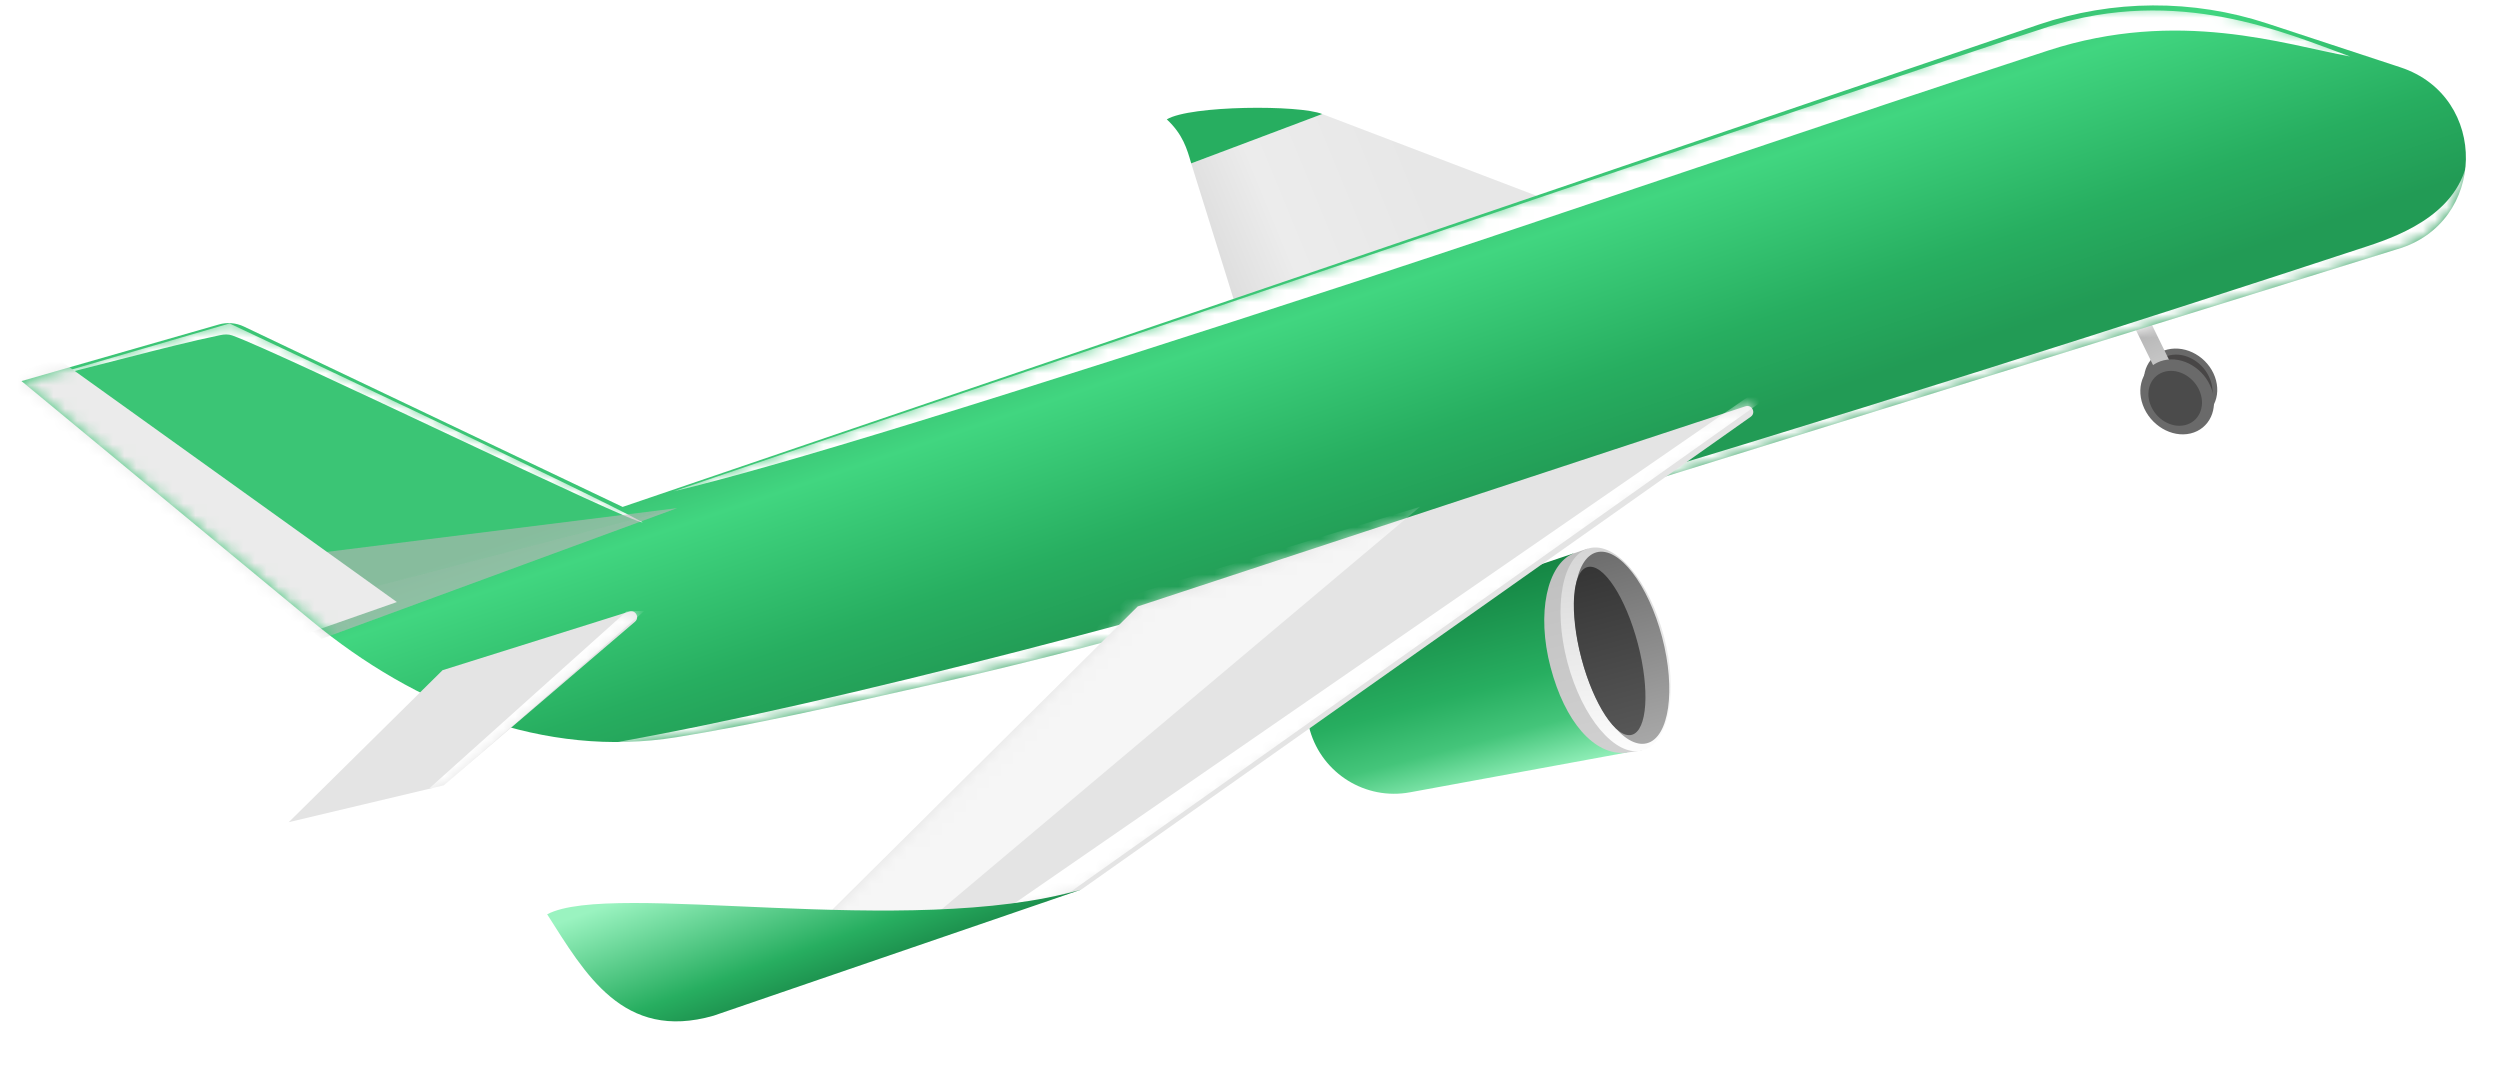 <svg width="211" height="90" viewBox="0 0 211 90" fill="none" xmlns="http://www.w3.org/2000/svg">
<ellipse rx="2.977" ry="3.187" transform="matrix(0.973 -0.231 0.343 0.939 184.041 32.489)" fill="#696969"/>
<ellipse rx="2.553" ry="2.843" transform="matrix(0.973 -0.231 0.343 0.939 184.074 32.662)" fill="#484646"/>
<rect x="178.051" y="23.317" width="1.407" height="10.824" transform="rotate(-26.058 178.051 23.317)" fill="url(#paint0_linear)"/>
<ellipse rx="2.977" ry="3.289" transform="matrix(0.973 -0.231 0.343 0.939 183.752 33.496)" fill="#6A6A6A"/>
<ellipse rx="2.164" ry="2.41" transform="matrix(0.973 -0.231 0.343 0.939 183.587 33.618)" fill="#4B4B4B"/>
<path d="M111.596 9.625L151.746 24.938L108.607 39.626L100.537 13.789L111.596 9.625Z" fill="url(#paint1_linear)"/>
<path d="M110.557 61.638C109.467 57.839 111.559 53.854 115.306 52.593L132.775 46.715L137.345 63.502L119 66.872C115.258 67.56 111.605 65.295 110.557 61.638Z" fill="url(#paint2_linear)"/>
<path d="M137.193 63.535C134.531 63.758 132.076 60.905 130.867 56.316C129.657 51.727 130.597 47.656 132.764 46.72L133.988 46.306L138.556 63.344L137.193 63.535Z" fill="url(#paint3_linear)"/>
<ellipse cx="136.363" cy="54.807" rx="4.216" ry="8.823" transform="rotate(-14.761 136.363 54.807)" fill="url(#paint4_linear)"/>
<ellipse cx="136.878" cy="54.671" rx="3.52" ry="8.334" transform="rotate(-14.761 136.878 54.671)" fill="url(#paint5_linear)"/>
<ellipse cx="135.853" cy="54.94" rx="2.461" ry="7.322" transform="rotate(-14.761 135.853 54.94)" fill="url(#paint6_linear)"/>
<path d="M18.471 27.386C19.174 27.184 19.927 27.247 20.587 27.561L52.549 42.784L172.058 2.079C178.305 -0.049 185.076 -0.084 191.345 1.979L202.599 5.683C210.115 8.156 209.908 18.858 202.302 21.039L119.284 46.831C102.644 51.593 92.986 54.535 78.018 57.915C70.372 59.641 63.495 61.186 57.093 62.223C45.934 64.031 35.029 59.619 26.316 52.417L1.813 32.163L18.471 27.386Z" fill="url(#paint7_linear)"/>
<mask id="mask0" mask-type="alpha" maskUnits="userSpaceOnUse" x="1" y="0" width="208" height="63">
<path d="M18.471 27.386C19.174 27.184 19.927 27.246 20.587 27.561L52.549 42.784L172.058 2.079C178.305 -0.049 185.076 -0.084 191.345 1.979L202.599 5.683C210.115 8.156 209.908 18.858 202.302 21.039L119.284 46.831C102.644 51.593 92.986 54.535 78.018 57.914C70.372 59.641 63.495 61.186 57.093 62.223C45.934 64.031 35.029 59.619 26.316 52.417L1.813 32.162L18.471 27.386Z" fill="white"/>
</mask>
<g mask="url(#mask0)">
<g filter="url(#filter0_f)">
<path d="M56.855 41.466C56.855 41.466 161.854 5.768 172.854 2.268C183.854 -1.232 192.854 2.769 198.354 4.768C192.854 3.769 183.854 0.685 172.854 4.268C157 9.434 129.026 18.996 115.354 23.466C83.855 33.764 65.355 39.466 56.855 41.466Z" fill="white"/>
</g>
<g filter="url(#filter1_f)">
<path d="M2.854 32.118L19.37 27.3C19.37 27.3 49.736 41.578 54.236 44.078C53.675 44.377 23.884 29.846 19.591 28.309C19.266 28.193 18.92 28.216 18.581 28.287C13.678 29.305 7.783 31.043 2.854 32.118Z" fill="white"/>
</g>
<g style="mix-blend-mode:multiply" filter="url(#filter2_f)">
<path d="M57.148 42.885L27.145 53.914L19.2 47.629L57.148 42.885Z" fill="#B8B8B8" fill-opacity="0.61"/>
</g>
<g style="mix-blend-mode:multiply" filter="url(#filter3_f)">
<path d="M57.148 42.885L27.145 53.914L23.903 51.523L57.148 42.885Z" fill="#B8B8B8" fill-opacity="0.12"/>
</g>
<g filter="url(#filter4_f)">
<path d="M138.354 46.269C106.854 56.567 83.355 61.769 51.355 62.769C90.855 55.769 163.354 32.769 199.854 20.768C202.868 19.778 207.938 17.769 208.354 12.768C208.771 7.768 217.093 22.096 210.354 24.769C194.854 30.916 152.026 41.799 138.354 46.269Z" fill="white"/>
</g>
<path d="M4.854 30.269L-1.146 32.269L23.495 54.313L33.495 50.813L4.854 30.269Z" fill="#EBEBEB"/>
</g>
<path d="M91.281 75.064L147.762 35.175C148.231 34.844 147.863 34.112 147.317 34.292L96.024 51.183L62.253 84.712L91.281 75.064Z" fill="#E4E4E4"/>
<mask id="mask1" mask-type="alpha" maskUnits="userSpaceOnUse" x="55" y="34" width="100" height="51">
<path d="M91.281 75.064L147.762 35.175C148.231 34.844 147.863 34.112 147.317 34.292L96.024 51.183L62.253 84.712L91.281 75.064Z" fill="white"/>
</mask>
<g mask="url(#mask1)">
<g filter="url(#filter5_f)">
<path d="M90.355 75.269L148.854 33.769L147.854 33.269L84.855 76.769L90.355 75.269Z" fill="white"/>
</g>
<g filter="url(#filter6_f)">
<path d="M95.355 50.269L64.355 80.269L78.855 77.269L119.854 42.769L95.355 50.269Z" fill="white" fill-opacity="0.65"/>
</g>
</g>
<path d="M37.449 66.284L53.596 52.47C54.009 52.117 53.64 51.45 53.121 51.613L37.353 56.564L24.371 69.391L37.449 66.284Z" fill="#E4E4E4"/>
<mask id="mask2" mask-type="alpha" maskUnits="userSpaceOnUse" x="21" y="51" width="36" height="20">
<path d="M37.449 66.284L53.596 52.47C54.009 52.117 53.64 51.45 53.121 51.613L37.353 56.564L24.371 69.391L37.449 66.284Z" fill="#E4E4E4"/>
</mask>
<g mask="url(#mask2)">
<g filter="url(#filter7_f)">
<path d="M36.26 66.515L52.892 51.595L54.392 51.558L37.259 66.49L36.26 66.515Z" fill="white"/>
</g>
</g>
<path d="M60.226 85.725C52.575 87.919 49.359 82.138 46.18 77.167C51.644 74.276 76.574 79.291 91.264 75.079L60.226 85.725Z" fill="url(#paint8_linear)"/>
<path d="M98.478 10.075C100.457 8.885 109.715 8.84 111.596 9.625L100.537 13.79C100.186 12.566 99.835 11.341 98.478 10.075Z" fill="#27AE60"/>
<defs>
<filter id="filter0_f" x="54.855" y="-1.116" width="145.5" height="44.582" filterUnits="userSpaceOnUse" color-interpolation-filters="sRGB">
<feFlood flood-opacity="0" result="BackgroundImageFix"/>
<feBlend mode="normal" in="SourceGraphic" in2="BackgroundImageFix" result="shape"/>
<feGaussianBlur stdDeviation="1" result="effect1_foregroundBlur"/>
</filter>
<filter id="filter1_f" x="1.854" y="26.3" width="53.381" height="18.782" filterUnits="userSpaceOnUse" color-interpolation-filters="sRGB">
<feFlood flood-opacity="0" result="BackgroundImageFix"/>
<feBlend mode="normal" in="SourceGraphic" in2="BackgroundImageFix" result="shape"/>
<feGaussianBlur stdDeviation="0.5" result="effect1_foregroundBlur"/>
</filter>
<filter id="filter2_f" x="12.2" y="35.885" width="51.947" height="25.029" filterUnits="userSpaceOnUse" color-interpolation-filters="sRGB">
<feFlood flood-opacity="0" result="BackgroundImageFix"/>
<feBlend mode="normal" in="SourceGraphic" in2="BackgroundImageFix" result="shape"/>
<feGaussianBlur stdDeviation="3.5" result="effect1_foregroundBlur"/>
</filter>
<filter id="filter3_f" x="22.903" y="41.885" width="35.245" height="13.029" filterUnits="userSpaceOnUse" color-interpolation-filters="sRGB">
<feFlood flood-opacity="0" result="BackgroundImageFix"/>
<feBlend mode="normal" in="SourceGraphic" in2="BackgroundImageFix" result="shape"/>
<feGaussianBlur stdDeviation="0.5" result="effect1_foregroundBlur"/>
</filter>
<filter id="filter4_f" x="49.355" y="9.718" width="165.623" height="55.05" filterUnits="userSpaceOnUse" color-interpolation-filters="sRGB">
<feFlood flood-opacity="0" result="BackgroundImageFix"/>
<feBlend mode="normal" in="SourceGraphic" in2="BackgroundImageFix" result="shape"/>
<feGaussianBlur stdDeviation="1" result="effect1_foregroundBlur"/>
</filter>
<filter id="filter5_f" x="83.855" y="32.269" width="66" height="45.5" filterUnits="userSpaceOnUse" color-interpolation-filters="sRGB">
<feFlood flood-opacity="0" result="BackgroundImageFix"/>
<feBlend mode="normal" in="SourceGraphic" in2="BackgroundImageFix" result="shape"/>
<feGaussianBlur stdDeviation="0.5" result="effect1_foregroundBlur"/>
</filter>
<filter id="filter6_f" x="57.355" y="35.769" width="69.5" height="51.5" filterUnits="userSpaceOnUse" color-interpolation-filters="sRGB">
<feFlood flood-opacity="0" result="BackgroundImageFix"/>
<feBlend mode="normal" in="SourceGraphic" in2="BackgroundImageFix" result="shape"/>
<feGaussianBlur stdDeviation="3.5" result="effect1_foregroundBlur"/>
</filter>
<filter id="filter7_f" x="35.26" y="50.558" width="20.132" height="16.957" filterUnits="userSpaceOnUse" color-interpolation-filters="sRGB">
<feFlood flood-opacity="0" result="BackgroundImageFix"/>
<feBlend mode="normal" in="SourceGraphic" in2="BackgroundImageFix" result="shape"/>
<feGaussianBlur stdDeviation="0.5" result="effect1_foregroundBlur"/>
</filter>
<linearGradient id="paint0_linear" x1="178.755" y1="23.317" x2="178.755" y2="34.142" gradientUnits="userSpaceOnUse">
<stop stop-color="#9B9B9B"/>
<stop offset="0.749" stop-color="#C4C4C4"/>
</linearGradient>
<linearGradient id="paint1_linear" x1="103.29" y1="23.391" x2="120.649" y2="16.251" gradientUnits="userSpaceOnUse">
<stop stop-color="#DEDEDE"/>
<stop offset="0.312" stop-color="#ECECEC"/>
<stop offset="1" stop-color="#E7E7E7"/>
</linearGradient>
<linearGradient id="paint2_linear" x1="120.658" y1="50.058" x2="125.038" y2="66.682" gradientUnits="userSpaceOnUse">
<stop stop-color="#158644"/>
<stop offset="0.521" stop-color="#27AE60"/>
<stop offset="0.766" stop-color="#44C57A"/>
<stop offset="1" stop-color="#92EFB9"/>
</linearGradient>
<linearGradient id="paint3_linear" x1="131.332" y1="47.006" x2="135.827" y2="64.063" gradientUnits="userSpaceOnUse">
<stop stop-color="#BFBFBF"/>
<stop offset="1" stop-color="#D1D1D1"/>
</linearGradient>
<linearGradient id="paint4_linear" x1="137.742" y1="45.862" x2="134.848" y2="64.401" gradientUnits="userSpaceOnUse">
<stop stop-color="#D5D5D5"/>
<stop offset="1" stop-color="white"/>
</linearGradient>
<linearGradient id="paint5_linear" x1="136.878" y1="46.673" x2="136.878" y2="63.367" gradientUnits="userSpaceOnUse">
<stop stop-color="#6E6E6E"/>
<stop offset="1" stop-color="#A9A9A9"/>
</linearGradient>
<linearGradient id="paint6_linear" x1="135.853" y1="47.618" x2="135.853" y2="62.263" gradientUnits="userSpaceOnUse">
<stop stop-color="#353535"/>
<stop offset="1" stop-color="#575757"/>
</linearGradient>
<linearGradient id="paint7_linear" x1="103.855" y1="-5.231" x2="120.623" y2="44.424" gradientUnits="userSpaceOnUse">
<stop offset="0.549" stop-color="#3BC575"/>
<stop offset="0.613" stop-color="#41D680"/>
<stop offset="0.857" stop-color="#27AE60"/>
<stop offset="1" stop-color="#229B55"/>
</linearGradient>
<linearGradient id="paint8_linear" x1="66.803" y1="70.779" x2="71.09" y2="82.61" gradientUnits="userSpaceOnUse">
<stop stop-color="#9AF3C0"/>
<stop offset="0.733" stop-color="#27AE60"/>
<stop offset="1" stop-color="#1C8E4C"/>
</linearGradient>
</defs>
</svg>
